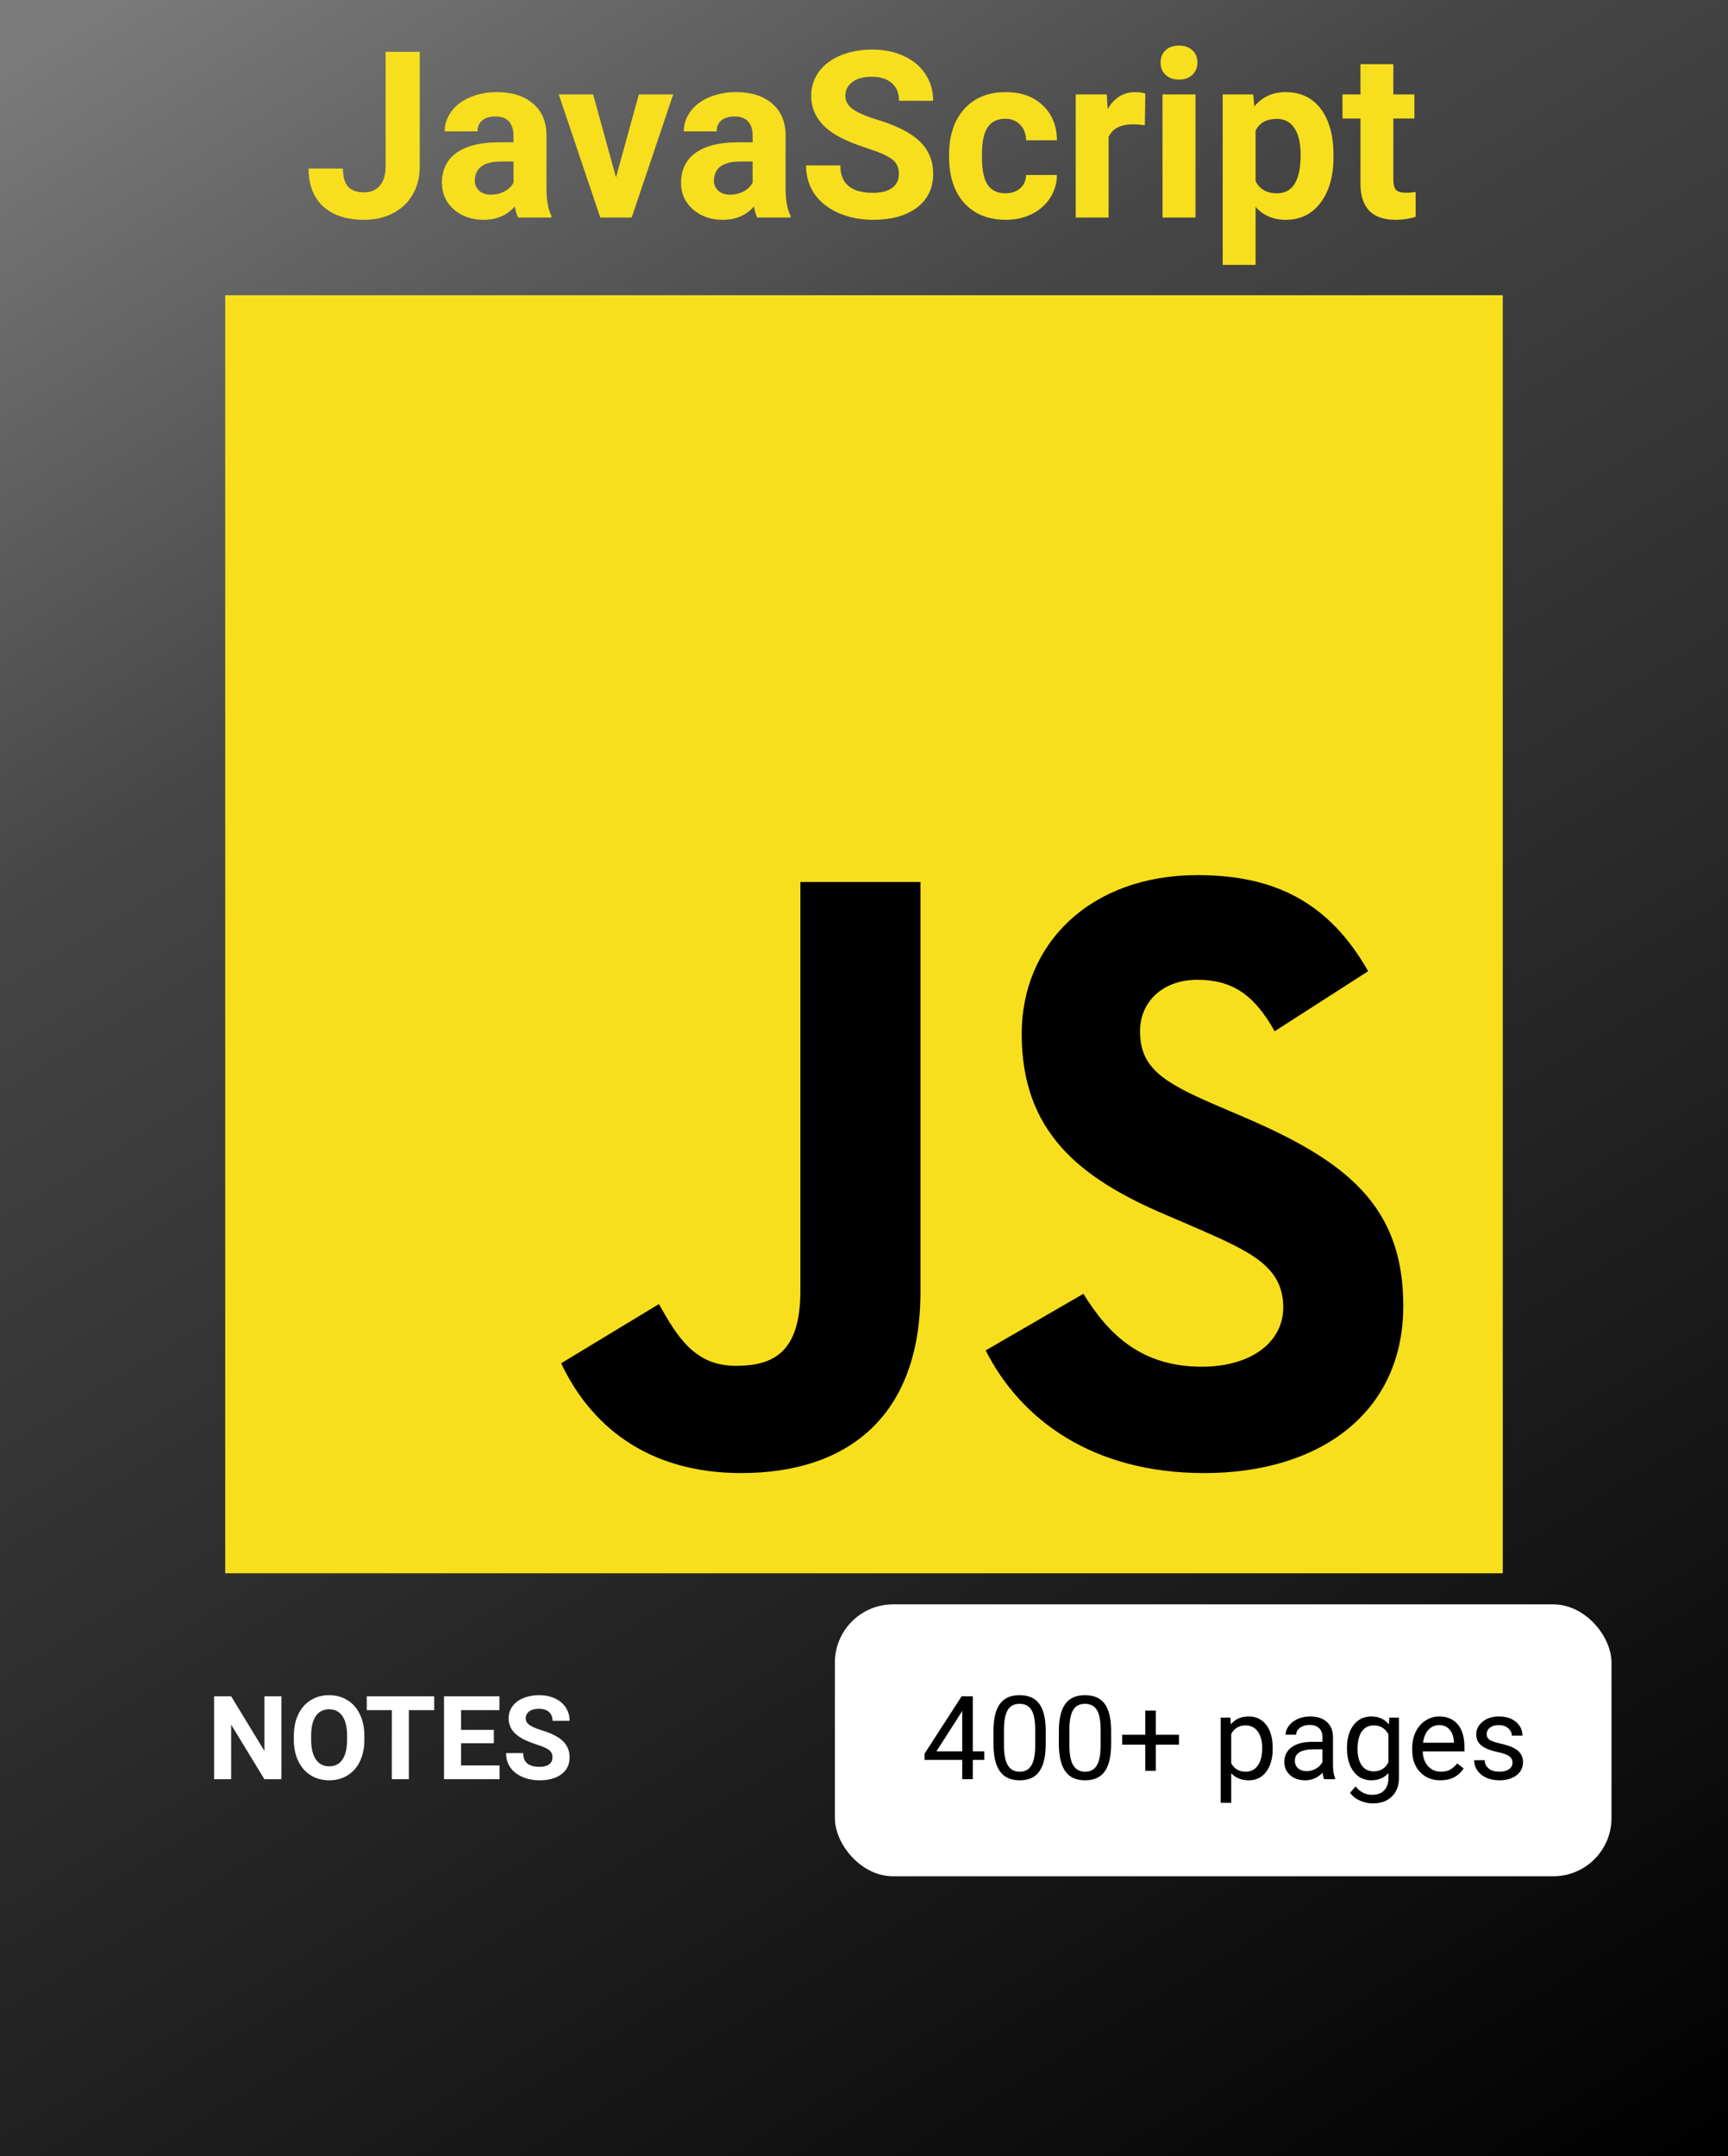 <svg width="445" height="555" viewBox="0 0 445 555" fill="none" xmlns="http://www.w3.org/2000/svg">
<rect x="0" y="0" width="445" height="555" fill="#333333" stroke="none"/>
<rect width="445" height="555" fill="url(#paint0_linear)" style="mix-blend-mode:darken"/>
<path d="M99.305 13.344H108.094V42.875C108.094 45.59 107.488 47.992 106.277 50.082C105.086 52.152 103.396 53.754 101.209 54.887C99.022 56.02 96.551 56.586 93.797 56.586C89.285 56.586 85.769 55.443 83.25 53.158C80.731 50.853 79.471 47.602 79.471 43.402H88.318C88.318 45.492 88.758 47.035 89.637 48.031C90.516 49.027 91.902 49.525 93.797 49.525C95.477 49.525 96.814 48.949 97.811 47.797C98.807 46.645 99.305 45.004 99.305 42.875V13.344ZM133.436 56C133.045 55.238 132.762 54.291 132.586 53.158C130.535 55.443 127.869 56.586 124.588 56.586C121.482 56.586 118.904 55.688 116.854 53.891C114.822 52.094 113.807 49.828 113.807 47.094C113.807 43.734 115.047 41.156 117.527 39.359C120.027 37.562 123.631 36.654 128.338 36.635H132.234V34.818C132.234 33.353 131.854 32.182 131.092 31.303C130.35 30.424 129.168 29.984 127.547 29.984C126.121 29.984 124.998 30.326 124.178 31.01C123.377 31.693 122.977 32.631 122.977 33.822H114.51C114.51 31.986 115.076 30.287 116.209 28.725C117.342 27.162 118.943 25.941 121.014 25.062C123.084 24.164 125.408 23.715 127.986 23.715C131.893 23.715 134.988 24.701 137.273 26.674C139.578 28.627 140.73 31.381 140.73 34.935V48.676C140.75 51.684 141.17 53.959 141.99 55.502V56H133.436ZM126.434 50.111C127.684 50.111 128.836 49.838 129.891 49.291C130.945 48.725 131.727 47.973 132.234 47.035V41.586H129.07C124.832 41.586 122.576 43.051 122.303 45.98L122.273 46.478C122.273 47.533 122.645 48.402 123.387 49.086C124.129 49.77 125.145 50.111 126.434 50.111ZM158.631 45.658L164.52 24.301H173.367L162.674 56H154.588L143.895 24.301H152.742L158.631 45.658ZM195.018 56C194.627 55.238 194.344 54.291 194.168 53.158C192.117 55.443 189.451 56.586 186.17 56.586C183.064 56.586 180.486 55.688 178.436 53.891C176.404 52.094 175.389 49.828 175.389 47.094C175.389 43.734 176.629 41.156 179.109 39.359C181.609 37.562 185.213 36.654 189.92 36.635H193.816V34.818C193.816 33.353 193.436 32.182 192.674 31.303C191.932 30.424 190.75 29.984 189.129 29.984C187.703 29.984 186.58 30.326 185.76 31.01C184.959 31.693 184.559 32.631 184.559 33.822H176.092C176.092 31.986 176.658 30.287 177.791 28.725C178.924 27.162 180.525 25.941 182.596 25.062C184.666 24.164 186.99 23.715 189.568 23.715C193.475 23.715 196.57 24.701 198.855 26.674C201.16 28.627 202.312 31.381 202.312 34.935V48.676C202.332 51.684 202.752 53.959 203.572 55.502V56H195.018ZM188.016 50.111C189.266 50.111 190.418 49.838 191.473 49.291C192.527 48.725 193.309 47.973 193.816 47.035V41.586H190.652C186.414 41.586 184.158 43.051 183.885 45.98L183.855 46.478C183.855 47.533 184.227 48.402 184.969 49.086C185.711 49.77 186.727 50.111 188.016 50.111ZM231.492 44.809C231.492 43.148 230.906 41.879 229.734 41C228.562 40.102 226.453 39.164 223.406 38.188C220.359 37.191 217.947 36.215 216.17 35.258C211.326 32.641 208.904 29.115 208.904 24.682C208.904 22.377 209.549 20.326 210.838 18.529C212.146 16.713 214.012 15.297 216.434 14.281C218.875 13.266 221.609 12.758 224.637 12.758C227.684 12.758 230.398 13.315 232.781 14.428C235.164 15.521 237.01 17.074 238.318 19.086C239.646 21.098 240.311 23.383 240.311 25.941H231.521C231.521 23.988 230.906 22.475 229.676 21.4C228.445 20.307 226.717 19.76 224.49 19.76C222.342 19.76 220.672 20.219 219.48 21.137C218.289 22.035 217.693 23.227 217.693 24.711C217.693 26.098 218.387 27.26 219.773 28.197C221.18 29.135 223.24 30.014 225.955 30.834C230.955 32.338 234.598 34.203 236.883 36.43C239.168 38.656 240.311 41.43 240.311 44.75C240.311 48.441 238.914 51.342 236.121 53.451C233.328 55.541 229.568 56.586 224.842 56.586C221.561 56.586 218.572 55.99 215.877 54.799C213.182 53.588 211.121 51.938 209.695 49.848C208.289 47.758 207.586 45.336 207.586 42.582H216.404C216.404 47.289 219.217 49.643 224.842 49.643C226.932 49.643 228.562 49.223 229.734 48.383C230.906 47.523 231.492 46.332 231.492 44.809ZM258.914 49.76C260.477 49.76 261.746 49.33 262.723 48.471C263.699 47.611 264.207 46.469 264.246 45.043H272.186C272.166 47.191 271.58 49.164 270.428 50.961C269.275 52.738 267.693 54.125 265.682 55.121C263.689 56.098 261.482 56.586 259.061 56.586C254.529 56.586 250.955 55.15 248.338 52.279C245.721 49.389 244.412 45.404 244.412 40.326V39.77C244.412 34.887 245.711 30.99 248.309 28.08C250.906 25.17 254.471 23.715 259.002 23.715C262.967 23.715 266.141 24.848 268.523 27.113C270.926 29.359 272.146 32.357 272.186 36.107H264.246C264.207 34.467 263.699 33.139 262.723 32.123C261.746 31.088 260.457 30.57 258.855 30.57C256.883 30.57 255.389 31.293 254.373 32.738C253.377 34.164 252.879 36.488 252.879 39.711V40.59C252.879 43.852 253.377 46.195 254.373 47.621C255.369 49.047 256.883 49.76 258.914 49.76ZM294.832 32.24C293.68 32.084 292.664 32.006 291.785 32.006C288.582 32.006 286.482 33.09 285.486 35.258V56H277.02V24.301H285.018L285.252 28.08C286.951 25.17 289.305 23.715 292.312 23.715C293.25 23.715 294.129 23.842 294.949 24.096L294.832 32.24ZM307.869 56H299.373V24.301H307.869V56ZM298.875 16.098C298.875 14.828 299.295 13.783 300.135 12.963C300.994 12.143 302.156 11.732 303.621 11.732C305.066 11.732 306.219 12.143 307.078 12.963C307.938 13.783 308.367 14.828 308.367 16.098C308.367 17.387 307.928 18.441 307.049 19.262C306.189 20.082 305.047 20.492 303.621 20.492C302.195 20.492 301.043 20.082 300.164 19.262C299.305 18.441 298.875 17.387 298.875 16.098ZM343.406 40.443C343.406 45.326 342.293 49.242 340.066 52.191C337.859 55.121 334.871 56.586 331.102 56.586C327.898 56.586 325.311 55.473 323.338 53.246V68.188H314.871V24.301H322.723L323.016 27.406C325.066 24.945 327.742 23.715 331.043 23.715C334.949 23.715 337.986 25.16 340.154 28.051C342.322 30.941 343.406 34.926 343.406 40.004V40.443ZM334.939 39.828C334.939 36.879 334.412 34.603 333.357 33.002C332.322 31.4 330.809 30.6 328.816 30.6C326.16 30.6 324.334 31.615 323.338 33.647V46.625C324.373 48.715 326.219 49.76 328.875 49.76C332.918 49.76 334.939 46.449 334.939 39.828ZM358.816 16.508V24.301H364.236V30.512H358.816V46.332C358.816 47.504 359.041 48.344 359.49 48.852C359.939 49.359 360.799 49.613 362.068 49.613C363.006 49.613 363.836 49.545 364.559 49.408V55.824C362.898 56.332 361.189 56.586 359.432 56.586C353.494 56.586 350.467 53.588 350.35 47.592V30.512H345.721V24.301H350.35V16.508H358.816Z" fill="#F7DF1E"/>
<rect x="215" y="413" width="200" height="70" rx="15" fill="white"/>
<path d="M250.52 450.837H253.479V453.049H250.52V458H247.795V453.049H238.083V451.452L247.634 436.672H250.52V450.837ZM241.159 450.837H247.795V440.378L247.473 440.964L241.159 450.837ZM269.299 448.903C269.299 452.077 268.757 454.436 267.673 455.979C266.589 457.521 264.895 458.293 262.59 458.293C260.314 458.293 258.63 457.541 257.536 456.037C256.442 454.523 255.876 452.268 255.837 449.27V445.651C255.837 442.517 256.379 440.188 257.463 438.664C258.547 437.141 260.246 436.379 262.561 436.379C264.855 436.379 266.545 437.116 267.629 438.591C268.713 440.056 269.27 442.321 269.299 445.388V448.903ZM266.589 445.197C266.589 442.902 266.267 441.232 265.622 440.188C264.978 439.133 263.957 438.605 262.561 438.605C261.174 438.605 260.163 439.128 259.528 440.173C258.894 441.218 258.566 442.824 258.547 444.992V449.328C258.547 451.633 258.879 453.337 259.543 454.44C260.217 455.534 261.232 456.081 262.59 456.081C263.928 456.081 264.919 455.563 265.563 454.528C266.218 453.493 266.56 451.862 266.589 449.636V445.197ZM286.145 448.903C286.145 452.077 285.603 454.436 284.519 455.979C283.435 457.521 281.74 458.293 279.436 458.293C277.16 458.293 275.476 457.541 274.382 456.037C273.288 454.523 272.722 452.268 272.683 449.27V445.651C272.683 442.517 273.225 440.188 274.309 438.664C275.393 437.141 277.092 436.379 279.406 436.379C281.701 436.379 283.391 437.116 284.475 438.591C285.559 440.056 286.115 442.321 286.145 445.388V448.903ZM283.435 445.197C283.435 442.902 283.112 441.232 282.468 440.188C281.823 439.133 280.803 438.605 279.406 438.605C278.02 438.605 277.009 439.128 276.374 440.173C275.739 441.218 275.412 442.824 275.393 444.992V449.328C275.393 451.633 275.725 453.337 276.389 454.44C277.062 455.534 278.078 456.081 279.436 456.081C280.773 456.081 281.765 455.563 282.409 454.528C283.063 453.493 283.405 451.862 283.435 449.636V445.197ZM297.658 446.56H303.605V449.123H297.658V455.861H294.934V449.123H288.986V446.56H294.934V440.334H297.658V446.56ZM327.746 450.251C327.746 452.663 327.194 454.606 326.091 456.081C324.987 457.556 323.493 458.293 321.608 458.293C319.685 458.293 318.171 457.683 317.067 456.462V464.094H314.357V442.15H316.833L316.965 443.908C318.068 442.541 319.602 441.857 321.564 441.857C323.469 441.857 324.973 442.575 326.076 444.011C327.189 445.446 327.746 447.443 327.746 450.002V450.251ZM325.036 449.943C325.036 448.156 324.655 446.745 323.894 445.71C323.132 444.675 322.087 444.157 320.759 444.157C319.118 444.157 317.888 444.885 317.067 446.34V453.913C317.878 455.358 319.118 456.081 320.788 456.081C322.087 456.081 323.117 455.568 323.879 454.543C324.65 453.508 325.036 451.975 325.036 449.943ZM340.988 458C340.832 457.688 340.705 457.131 340.607 456.33C339.348 457.639 337.844 458.293 336.096 458.293C334.533 458.293 333.249 457.854 332.243 456.975C331.247 456.086 330.749 454.963 330.749 453.605C330.749 451.955 331.374 450.676 332.624 449.768C333.884 448.85 335.651 448.391 337.927 448.391H340.563V447.146C340.563 446.198 340.28 445.446 339.714 444.89C339.147 444.323 338.312 444.04 337.209 444.04C336.242 444.04 335.432 444.284 334.777 444.772C334.123 445.261 333.796 445.852 333.796 446.545H331.071C331.071 445.754 331.35 444.992 331.906 444.26C332.473 443.518 333.234 442.932 334.191 442.502C335.158 442.072 336.218 441.857 337.37 441.857C339.196 441.857 340.627 442.316 341.662 443.234C342.697 444.143 343.234 445.397 343.273 446.999V454.294C343.273 455.749 343.459 456.906 343.83 457.766V458H340.988ZM336.491 455.935C337.341 455.935 338.146 455.715 338.908 455.275C339.67 454.836 340.222 454.265 340.563 453.562V450.31H338.439C335.119 450.31 333.459 451.281 333.459 453.225C333.459 454.074 333.742 454.738 334.309 455.217C334.875 455.695 335.603 455.935 336.491 455.935ZM346.877 449.943C346.877 447.473 347.448 445.51 348.591 444.055C349.733 442.59 351.247 441.857 353.132 441.857C355.065 441.857 356.574 442.541 357.658 443.908L357.79 442.15H360.266V457.619C360.266 459.67 359.655 461.286 358.435 462.468C357.224 463.649 355.593 464.24 353.542 464.24C352.399 464.24 351.281 463.996 350.188 463.508C349.094 463.02 348.259 462.351 347.683 461.501L349.089 459.875C350.251 461.311 351.672 462.028 353.352 462.028C354.67 462.028 355.695 461.657 356.428 460.915C357.17 460.173 357.541 459.128 357.541 457.78V456.418C356.457 457.668 354.978 458.293 353.103 458.293C351.247 458.293 349.743 457.546 348.591 456.052C347.448 454.558 346.877 452.521 346.877 449.943ZM349.602 450.251C349.602 452.038 349.968 453.444 350.7 454.47C351.433 455.485 352.458 455.993 353.776 455.993C355.485 455.993 356.74 455.217 357.541 453.664V446.428C356.711 444.914 355.466 444.157 353.806 444.157C352.487 444.157 351.457 444.67 350.715 445.695C349.973 446.721 349.602 448.239 349.602 450.251ZM370.944 458.293C368.796 458.293 367.048 457.59 365.7 456.184C364.353 454.768 363.679 452.878 363.679 450.515V450.017C363.679 448.444 363.977 447.043 364.572 445.812C365.178 444.572 366.018 443.605 367.092 442.912C368.176 442.209 369.348 441.857 370.607 441.857C372.668 441.857 374.27 442.536 375.412 443.894C376.555 445.251 377.126 447.194 377.126 449.724V450.852H366.389C366.428 452.414 366.882 453.679 367.751 454.646C368.63 455.603 369.743 456.081 371.091 456.081C372.048 456.081 372.858 455.886 373.522 455.495C374.187 455.104 374.768 454.587 375.266 453.942L376.921 455.231C375.593 457.272 373.601 458.293 370.944 458.293ZM370.607 444.084C369.514 444.084 368.596 444.484 367.854 445.285C367.111 446.076 366.652 447.189 366.477 448.625H374.416V448.42C374.338 447.043 373.967 445.979 373.303 445.227C372.639 444.465 371.74 444.084 370.607 444.084ZM389.504 453.796C389.504 453.063 389.226 452.497 388.669 452.097C388.122 451.687 387.16 451.335 385.783 451.042C384.416 450.749 383.327 450.397 382.517 449.987C381.716 449.577 381.12 449.089 380.729 448.522C380.349 447.956 380.158 447.282 380.158 446.501C380.158 445.202 380.705 444.104 381.799 443.205C382.902 442.307 384.309 441.857 386.018 441.857C387.814 441.857 389.27 442.321 390.383 443.249C391.506 444.177 392.067 445.363 392.067 446.809H389.343C389.343 446.066 389.025 445.427 388.391 444.89C387.766 444.353 386.975 444.084 386.018 444.084C385.031 444.084 384.26 444.299 383.703 444.729C383.146 445.158 382.868 445.72 382.868 446.413C382.868 447.067 383.127 447.561 383.645 447.893C384.162 448.225 385.095 448.542 386.442 448.845C387.8 449.147 388.898 449.509 389.738 449.929C390.578 450.349 391.198 450.856 391.599 451.452C392.009 452.038 392.214 452.756 392.214 453.605C392.214 455.021 391.647 456.159 390.515 457.019C389.382 457.868 387.912 458.293 386.105 458.293C384.836 458.293 383.713 458.068 382.736 457.619C381.76 457.17 380.993 456.545 380.437 455.744C379.89 454.934 379.616 454.06 379.616 453.122H382.326C382.375 454.03 382.736 454.753 383.41 455.29C384.094 455.817 384.992 456.081 386.105 456.081C387.131 456.081 387.951 455.876 388.566 455.466C389.191 455.046 389.504 454.489 389.504 453.796Z" fill="black"/>
<path d="M72.478 458H68.083L59.528 443.967V458H55.134V436.672H59.528L68.098 450.734V436.672H72.478V458ZM93.835 447.819C93.835 449.919 93.464 451.76 92.722 453.342C91.98 454.924 90.915 456.145 89.528 457.004C88.151 457.863 86.569 458.293 84.782 458.293C83.015 458.293 81.438 457.868 80.051 457.019C78.664 456.169 77.59 454.958 76.828 453.386C76.066 451.804 75.681 449.987 75.671 447.937V446.882C75.671 444.782 76.047 442.937 76.799 441.345C77.561 439.743 78.63 438.518 80.007 437.668C81.394 436.809 82.976 436.379 84.753 436.379C86.53 436.379 88.107 436.809 89.484 437.668C90.871 438.518 91.94 439.743 92.692 441.345C93.454 442.937 93.835 444.777 93.835 446.867V447.819ZM89.382 446.853C89.382 444.616 88.981 442.917 88.181 441.755C87.38 440.593 86.237 440.012 84.753 440.012C83.278 440.012 82.141 440.588 81.34 441.74C80.539 442.883 80.134 444.562 80.124 446.779V447.819C80.124 449.997 80.524 451.687 81.325 452.888C82.126 454.089 83.278 454.689 84.782 454.689C86.257 454.689 87.39 454.113 88.181 452.961C88.972 451.799 89.372 450.109 89.382 447.893V446.853ZM111.823 440.231H105.29V458H100.896V440.231H94.45V436.672H111.823V440.231ZM127.175 448.757H118.737V454.47H128.64V458H114.343V436.672H128.61V440.231H118.737V445.314H127.175V448.757ZM142.277 452.404C142.277 451.574 141.984 450.939 141.398 450.5C140.812 450.051 139.758 449.582 138.234 449.094C136.711 448.596 135.505 448.107 134.616 447.629C132.194 446.32 130.983 444.558 130.983 442.341C130.983 441.188 131.306 440.163 131.95 439.265C132.604 438.356 133.537 437.648 134.748 437.141C135.969 436.633 137.336 436.379 138.85 436.379C140.373 436.379 141.73 436.657 142.922 437.214C144.113 437.761 145.036 438.537 145.69 439.543C146.354 440.549 146.687 441.691 146.687 442.971H142.292C142.292 441.994 141.984 441.237 141.369 440.7C140.754 440.153 139.89 439.88 138.776 439.88C137.702 439.88 136.867 440.109 136.271 440.568C135.676 441.018 135.378 441.613 135.378 442.355C135.378 443.049 135.725 443.63 136.418 444.099C137.121 444.567 138.151 445.007 139.509 445.417C142.009 446.169 143.83 447.102 144.973 448.215C146.115 449.328 146.687 450.715 146.687 452.375C146.687 454.221 145.988 455.671 144.592 456.726C143.195 457.771 141.315 458.293 138.952 458.293C137.312 458.293 135.817 457.995 134.47 457.399C133.122 456.794 132.092 455.969 131.379 454.924C130.676 453.879 130.324 452.668 130.324 451.291H134.733C134.733 453.645 136.14 454.821 138.952 454.821C139.997 454.821 140.812 454.611 141.398 454.191C141.984 453.762 142.277 453.166 142.277 452.404Z" fill="white"/>
<path d="M58 76H387V405H58V76Z" fill="#F7DF1E"/>
<path d="M144.507 350.936L169.683 335.699C174.541 344.311 178.959 351.598 189.558 351.598C199.717 351.598 206.123 347.624 206.123 332.166V227.043H237.04V332.603C237.04 364.626 218.269 379.202 190.883 379.202C166.15 379.202 151.793 366.393 144.505 350.934" fill="black"/>
<path d="M253.833 347.623L279.007 333.048C285.635 343.87 294.248 351.82 309.484 351.82C322.296 351.82 330.465 345.415 330.465 336.581C330.465 325.981 322.073 322.226 307.938 316.044L300.211 312.728C277.904 303.235 263.108 291.309 263.108 266.132C263.108 242.943 280.775 225.275 308.382 225.275C328.037 225.275 342.171 232.122 352.329 250.01L328.255 265.47C322.954 255.974 317.215 252.221 308.38 252.221C299.325 252.221 293.583 257.963 293.583 265.47C293.583 274.745 299.325 278.502 312.575 284.244L320.304 287.556C346.586 298.82 361.382 310.303 361.382 336.14C361.382 363.969 339.519 379.206 310.146 379.206C281.437 379.206 262.886 365.514 253.832 347.624" fill="black"/>
<defs>
<linearGradient id="paint0_linear" x1="0" y1="0" x2="367.206" y2="602.42" gradientUnits="userSpaceOnUse">
<stop offset="0.024" stop-color="#7A7A7A"/>
<stop offset="0.283" stop-color="#464646"/>
<stop offset="1"/>
</linearGradient>
</defs>
</svg>
